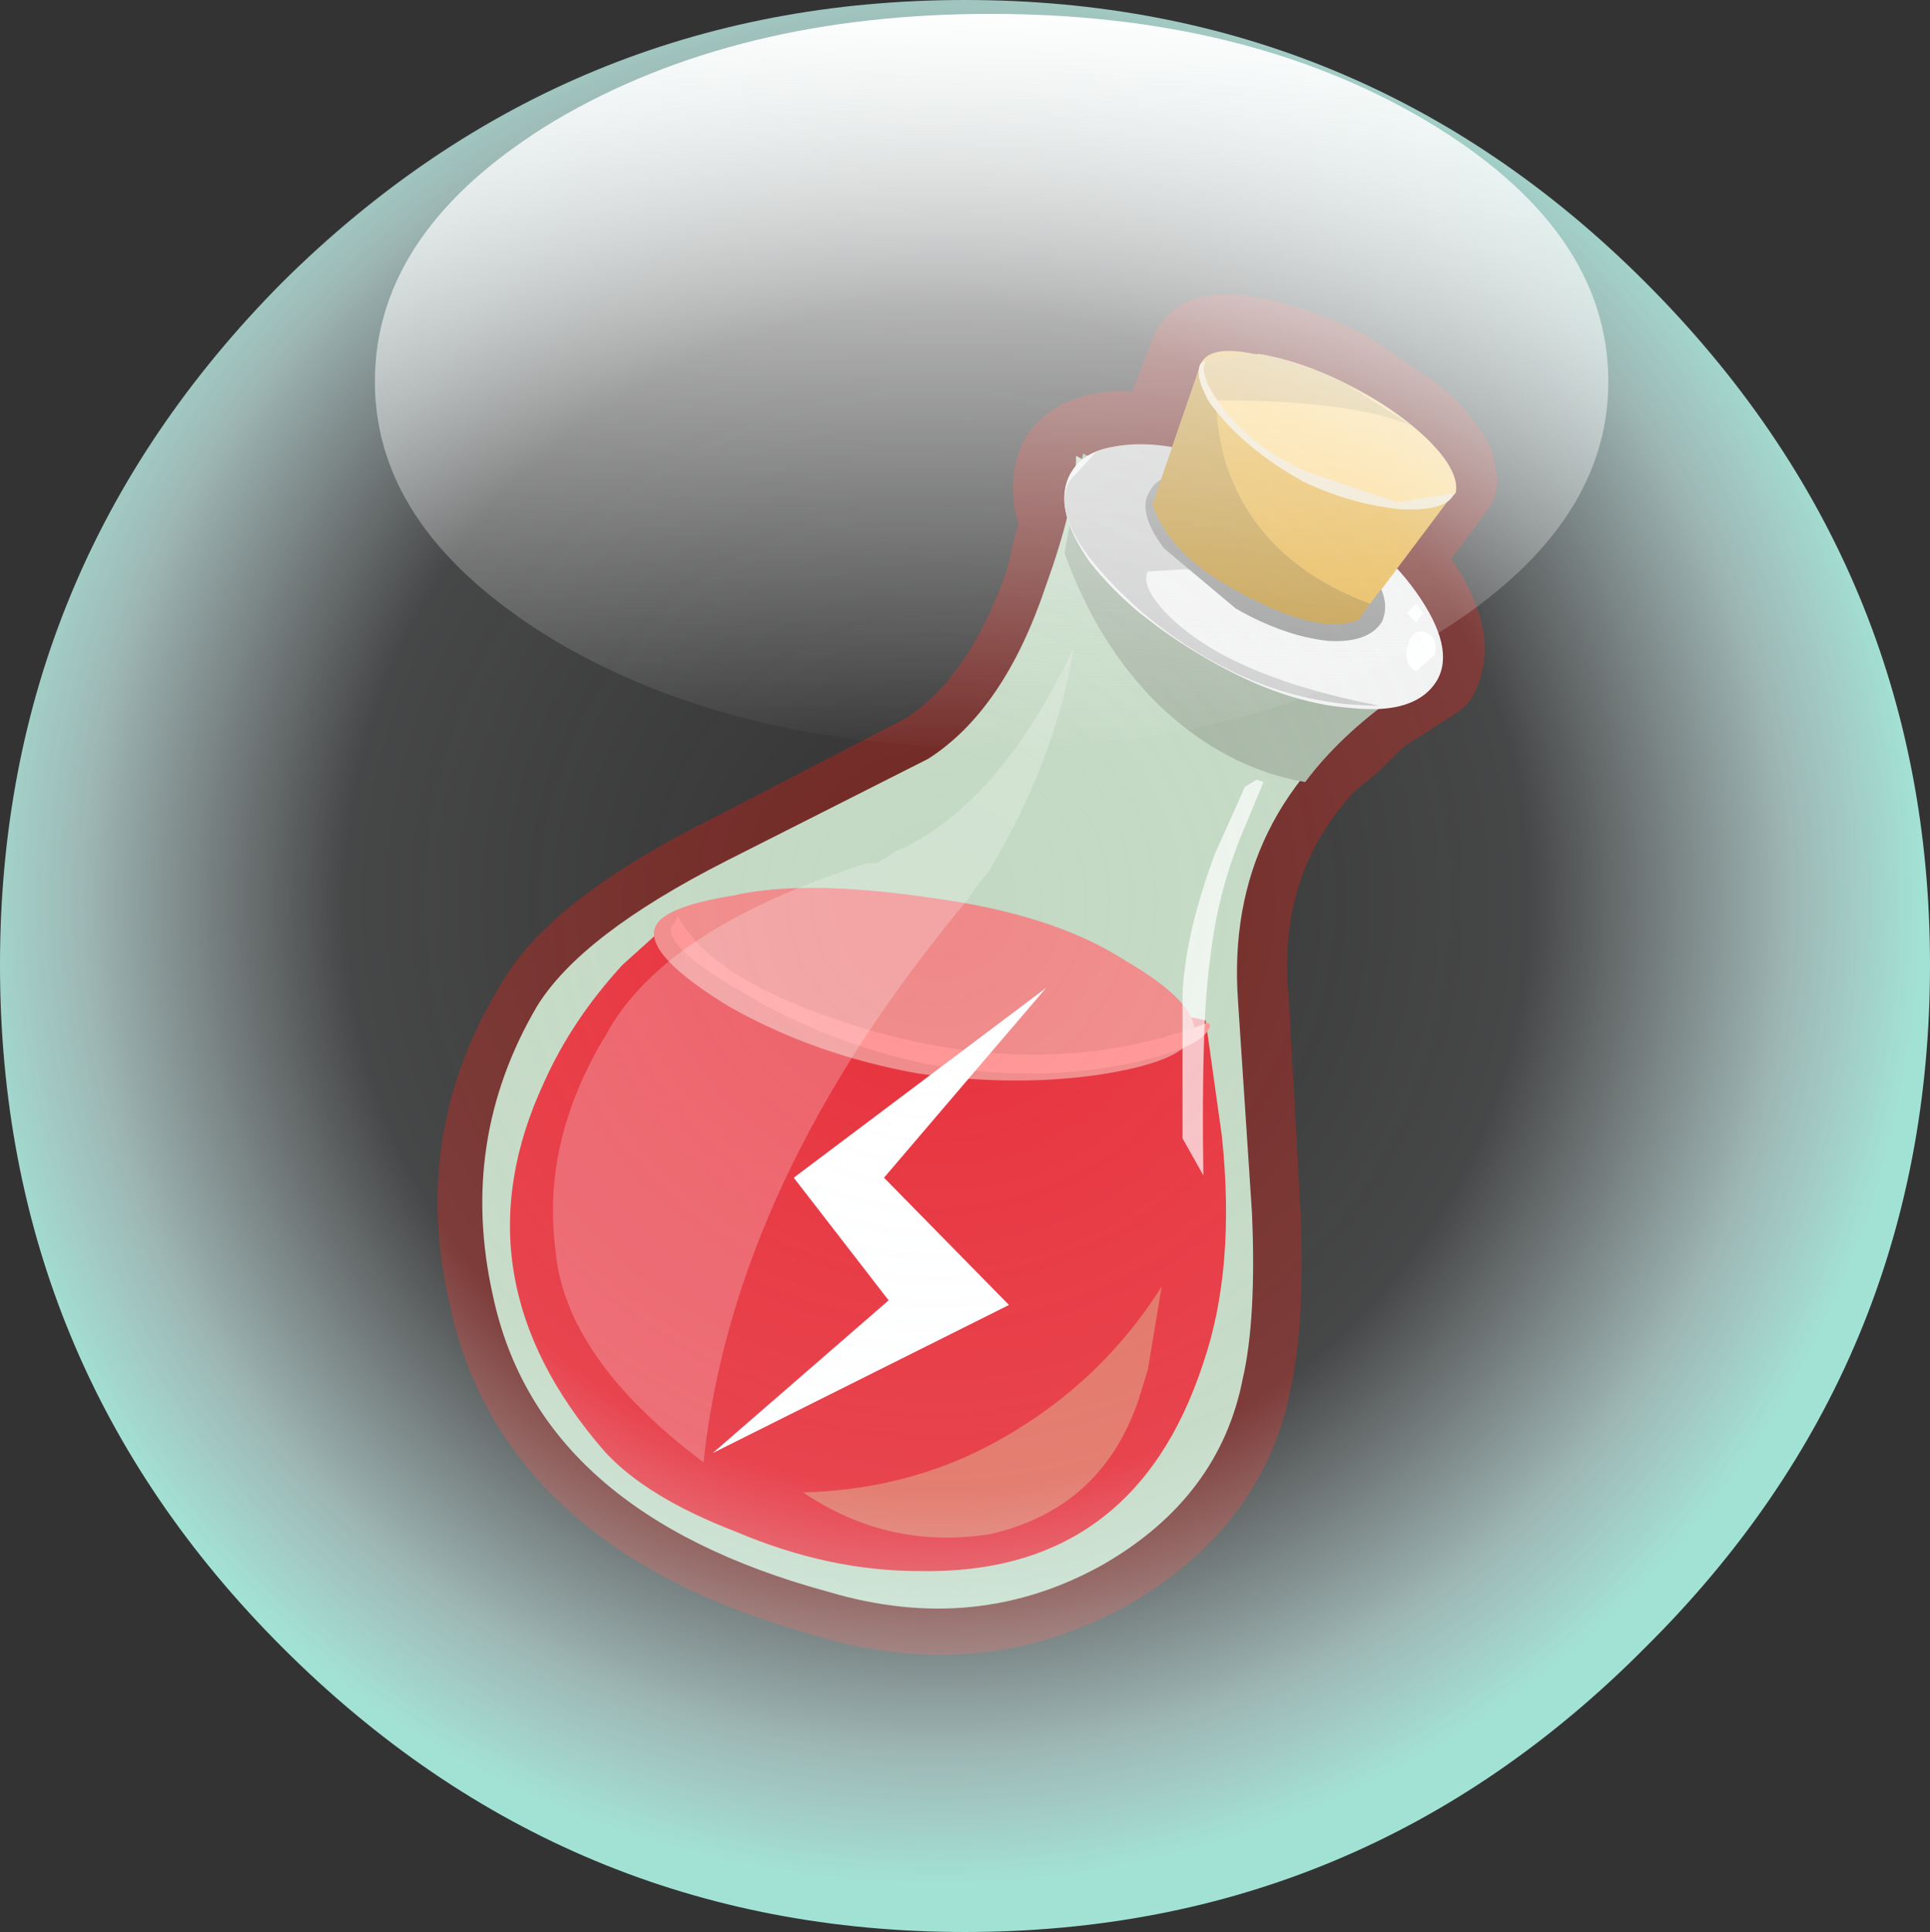 <?xml version="1.0" encoding="UTF-8" standalone="no"?>
<svg xmlns:xlink="http://www.w3.org/1999/xlink" height="41.75px" width="41.7px" xmlns="http://www.w3.org/2000/svg">
  <rect width="100%" height="100%" fill="#333333" stroke="none"/>
  <g transform="matrix(1.0, 0.0, 0.0, 1.0, 0.0, 0.0)">
    <path d="M30.7 9.3 L30.8 9.4 31.2 9.9 31.3 10.1 31.35 10.4 30.1 12.1 30.5 12.6 Q31.35 13.8 30.95 14.55 L30.1 15.1 30.0 15.15 29.65 15.4 29.15 15.9 28.55 16.4 Q26.55 18.55 26.85 21.65 L27.1 26.2 Q27.2 28.5 26.9 29.85 26.4 32.35 23.9 33.8 21.15 35.35 17.95 34.4 11.7 32.7 10.7 28.0 9.9 24.65 11.7 21.75 12.6 20.2 15.8 18.6 L20.05 16.4 Q21.75 15.35 22.7 12.65 L22.85 12.05 22.85 12.0 23.05 11.3 Q22.75 10.55 23.0 10.0 23.3 9.5 24.15 9.45 L25.2 9.5 25.25 9.2 25.85 7.65 Q26.0 7.25 26.95 7.4 27.85 7.55 29.0 8.1 L30.4 9.05 30.7 9.3" fill="#382a25" fill-rule="evenodd" stroke="none"/>
    <path d="M30.7 9.3 L30.4 9.05 29.0 8.1 Q27.85 7.55 26.95 7.4 26.0 7.25 25.85 7.65 L25.25 9.2 25.2 9.5 24.15 9.45 Q23.3 9.5 23.0 10.0 22.75 10.55 23.05 11.3 L22.85 12.0 22.85 12.05 22.7 12.65 Q21.75 15.35 20.05 16.4 L15.8 18.6 Q12.6 20.2 11.7 21.75 9.9 24.65 10.7 28.0 11.7 32.7 17.95 34.4 21.15 35.35 23.9 33.8 26.4 32.35 26.9 29.85 27.2 28.5 27.1 26.2 L26.85 21.65 Q26.55 18.55 28.55 16.4 L29.15 15.9 29.65 15.4 30.0 15.15 30.1 15.1 30.95 14.55 Q31.35 13.8 30.5 12.6 L30.1 12.1 31.35 10.4 31.3 10.1 31.2 9.9 30.8 9.4 30.7 9.3 Z" fill="none" stroke="#702723" stroke-linecap="round" stroke-linejoin="round" stroke-width="2.0"/>
    <path d="M30.6 13.9 Q31.0 14.35 29.95 15.15 26.45 17.55 26.75 21.65 L27.05 26.2 Q27.15 28.5 26.85 29.8 26.35 32.35 23.85 33.8 21.1 35.35 17.9 34.4 11.65 32.7 10.65 28.0 9.9 24.65 11.6 21.75 12.55 20.2 15.7 18.6 L20.05 16.4 Q21.7 15.35 22.6 12.65 23.25 10.85 23.25 9.85 L30.6 13.9" fill="#c3d9c3" fill-rule="evenodd" stroke="none"/>
    <path d="M23.4 9.8 L30.8 13.85 Q31.2 14.3 30.15 15.05 28.95 15.9 28.2 16.9 26.45 16.6 25.0 15.2 23.7 13.9 23.0 11.95 L23.4 9.8" fill="#a6b6a4" fill-rule="evenodd" stroke="none"/>
    <path d="M26.05 22.05 L26.4 24.55 Q26.7 27.4 26.0 29.45 24.5 34.05 19.85 33.95 17.9 33.95 15.9 33.1 13.95 32.35 13.05 31.35 9.8 27.6 11.75 23.4 12.35 22.05 13.45 20.85 L14.45 19.95 Q16.15 19.95 26.05 22.05" fill="#e7303b" fill-rule="evenodd" stroke="none"/>
    <path d="M31.05 14.7 Q30.6 15.45 29.2 15.3 27.75 15.2 26.1 14.25 24.45 13.3 23.55 12.15 22.7 10.95 23.15 10.2 23.55 9.5 25.0 9.65 26.45 9.75 28.1 10.7 29.75 11.6 30.6 12.8 31.45 14.0 31.05 14.7" fill="#f2f2f2" fill-rule="evenodd" stroke="none"/>
    <path d="M15.85 19.35 Q17.4 19.0 20.1 19.4 22.75 19.75 24.3 20.75 25.85 21.65 25.8 22.3 25.7 22.9 23.9 23.2 22.05 23.5 19.85 23.2 17.6 22.8 15.75 21.75 13.95 20.65 14.15 20.05 14.3 19.6 15.85 19.35" fill="#f08989" fill-rule="evenodd" stroke="none"/>
    <path d="M14.65 19.8 Q15.4 21.25 18.75 22.25 22.7 23.4 26.1 22.1 L26.15 22.15 Q26.05 22.65 24.3 23.0 22.35 23.4 20.05 23.0 17.9 22.55 16.05 21.45 14.4 20.5 14.5 20.05 L14.65 19.8" fill="#ff9494" fill-rule="evenodd" stroke="none"/>
    <path d="M25.95 7.85 L31.45 10.6 29.35 13.4 Q28.45 13.75 26.6 12.7 25.25 11.95 24.9 10.9 L25.95 7.85" fill="#e6b03e" fill-rule="evenodd" stroke="none"/>
    <path d="M23.25 10.55 Q23.15 11.95 24.75 13.35 23.7 12.5 23.3 11.65 22.8 10.8 23.15 10.2 L23.7 9.75 Q23.3 10.2 23.25 10.55" fill="#f2f2f2" fill-rule="evenodd" stroke="none"/>
    <path d="M23.7 9.75 Q25.0 9.3 27.0 10.2 L28.3 13.05 27.15 12.5 25.6 12.3 24.8 12.35 Q24.65 12.65 25.15 13.2 26.45 14.6 29.8 15.25 27.1 15.25 24.7 13.25 22.6 11.4 23.1 10.4 L23.7 9.75" fill="#cccccc" fill-rule="evenodd" stroke="none"/>
    <path d="M29.85 13.45 Q29.55 13.9 28.7 13.85 27.75 13.75 26.7 13.15 L25.15 11.85 Q24.55 11.05 24.85 10.6 25.1 10.15 26.0 10.25 26.95 10.35 28.0 10.9 29.0 11.5 29.55 12.25 30.1 12.95 29.85 13.45" fill="#949494" fill-rule="evenodd" stroke="none"/>
    <path d="M26.3 8.05 L31.45 10.6 29.6 13.05 Q27.85 12.4 27.0 11.1 26.15 9.8 26.3 8.05" fill="#e6b03e" fill-rule="evenodd" stroke="none"/>
    <path d="M26.3 8.05 Q26.15 9.8 27.0 11.1 27.85 12.4 29.6 13.05 L29.35 13.4 Q28.45 13.75 26.6 12.7 25.25 11.95 24.9 10.9 L25.95 7.85 26.3 8.05" fill="#bf9334" fill-rule="evenodd" stroke="none"/>
    <path d="M31.4 10.7 Q31.2 11.05 30.25 11.0 29.2 10.9 28.15 10.4 L26.4 9.0 Q25.75 8.25 25.95 7.85 26.15 7.45 27.1 7.65 28.0 7.75 29.1 8.3 30.25 8.9 30.9 9.6 31.6 10.3 31.4 10.7" fill="#e6bb61" fill-rule="evenodd" stroke="none"/>
    <path d="M26.4 9.0 Q25.75 8.25 25.95 7.85 L26.05 7.8 Q25.9 8.15 26.55 8.9 L28.25 10.2 30.2 10.85 31.45 10.65 31.4 10.7 Q31.2 11.05 30.25 11.0 29.2 10.9 28.15 10.4 L26.4 9.0" fill="#f0e2c5" fill-rule="evenodd" stroke="none"/>
    <path d="M29.1 8.3 Q30.2 8.85 30.9 9.55 31.55 10.25 31.45 10.65 L30.2 10.85 28.25 10.2 26.55 8.9 Q25.9 8.15 26.05 7.8 L27.2 7.65 Q28.1 7.8 29.1 8.3" fill="#ffd785" fill-rule="evenodd" stroke="none"/>
    <path d="M28.25 10.2 L30.2 10.85 31.45 10.65 31.4 10.7 Q31.2 11.05 30.25 11.0 29.2 10.9 28.15 10.4 26.8 9.65 26.1 8.65 L26.3 8.65 Q27.0 9.65 28.25 10.2" fill="#f0e2c5" fill-rule="evenodd" stroke="none"/>
    <path d="M26.05 7.8 Q25.9 8.05 26.3 8.65 L26.1 8.65 Q25.8 8.05 25.95 7.85 L26.05 7.8" fill="#f0e2c5" fill-rule="evenodd" stroke="none"/>
    <path d="M30.5 9.2 Q31.55 10.05 31.45 10.65 L30.2 10.85 28.25 10.2 Q27.0 9.65 26.3 8.65 29.2 8.65 30.5 9.2" fill="#ffd785" fill-rule="evenodd" stroke="none"/>
    <path d="M29.1 8.3 L30.5 9.2 Q29.2 8.65 26.3 8.65 25.9 8.05 26.05 7.8 L27.2 7.65 Q28.1 7.8 29.1 8.3" fill="#dbb972" fill-rule="evenodd" stroke="none"/>
    <path d="M24.8 29.6 L24.6 30.25 Q23.8 32.6 21.4 33.15 19.2 33.5 17.35 32.25 19.4 32.2 21.15 31.35 23.65 30.1 25.1 27.8 L24.8 29.6" fill="#e27163" fill-rule="evenodd" stroke="none"/>
    <path d="M30.75 13.25 L30.6 13.45 30.4 13.25 30.6 13.05 30.75 13.25" fill="#ffffff" fill-rule="evenodd" stroke="none"/>
    <path d="M30.75 13.65 Q31.1 13.75 31.0 14.15 L30.6 14.5 Q30.35 14.4 30.4 14.0 30.5 13.6 30.75 13.65" fill="#ffffff" fill-rule="evenodd" stroke="none"/>
    <path d="M21.35 18.85 L21.1 19.15 20.9 19.45 Q15.85 25.5 15.2 31.6 12.2 29.35 12.0 27.0 11.7 24.65 13.1 22.35 14.35 20.05 18.75 18.65 L18.95 18.65 19.35 18.4 Q21.55 17.45 23.2 14.0 22.8 16.45 21.35 18.85" fill="#ffffff" fill-opacity="0.231" fill-rule="evenodd" stroke="none"/>
    <path d="M26.9 17.0 L27.15 16.85 27.3 16.9 26.8 18.1 Q26.3 19.35 26.15 20.7 25.95 22.05 26.0 25.4 L25.55 24.6 25.55 21.5 Q25.6 20.2 26.25 18.45 L26.9 17.0" fill="#ffffff" fill-opacity="0.694" fill-rule="evenodd" stroke="none"/>
    <path d="M19.2 28.1 L17.15 25.45 22.6 21.35 19.1 25.45 21.8 28.2 15.4 31.4 19.2 28.1" fill="#ffffff" fill-rule="evenodd" stroke="none"/>
    <path d="M35.55 6.1 Q41.7 12.25 41.7 20.85 41.7 29.5 35.55 35.6 29.45 41.75 20.85 41.75 12.25 41.75 6.1 35.6 0.0 29.5 0.0 20.85 0.0 12.25 6.1 6.1 12.25 0.0 20.85 0.0 29.45 0.0 35.55 6.1" fill="url(#gradient0)" fill-rule="evenodd" stroke="none"/>
    <path d="M21.4 0.3 Q26.9 0.3 30.8 2.6 34.75 4.95 34.75 8.25 34.75 11.5 30.8 13.85 26.9 16.15 21.4 16.15 15.9 16.15 12.0 13.85 8.1 11.5 8.1 8.25 8.1 4.95 12.0 2.6 15.9 0.3 21.4 0.3" fill="url(#gradient1)" fill-rule="evenodd" stroke="none"/>
  </g>
  <defs>
    <radialGradient cx="0" cy="0" gradientTransform="matrix(0.026, 0.0, 0.0, 0.026, 20.25, 19.45)" gradientUnits="userSpaceOnUse" id="gradient0" r="819.2" spreadMethod="pad">
      <stop offset="0.0" stop-color="#fbfbfb" stop-opacity="0.0"/>
      <stop offset="0.6" stop-color="#eff7fc" stop-opacity="0.102"/>
      <stop offset="0.867" stop-color="#d6fefa" stop-opacity="0.651"/>
      <stop offset="1.0" stop-color="#b4feee" stop-opacity="0.863"/>
    </radialGradient>
    <linearGradient gradientTransform="matrix(2.0E-4, -0.01, 0.016, 1.0E-4, 21.45, 8.2)" gradientUnits="userSpaceOnUse" id="gradient1" spreadMethod="pad" x1="-819.2" x2="819.2">
      <stop offset="0.0" stop-color="#fbfbfb" stop-opacity="0.0"/>
      <stop offset="1.0" stop-color="#ffffff"/>
    </linearGradient>
  </defs>
</svg>
